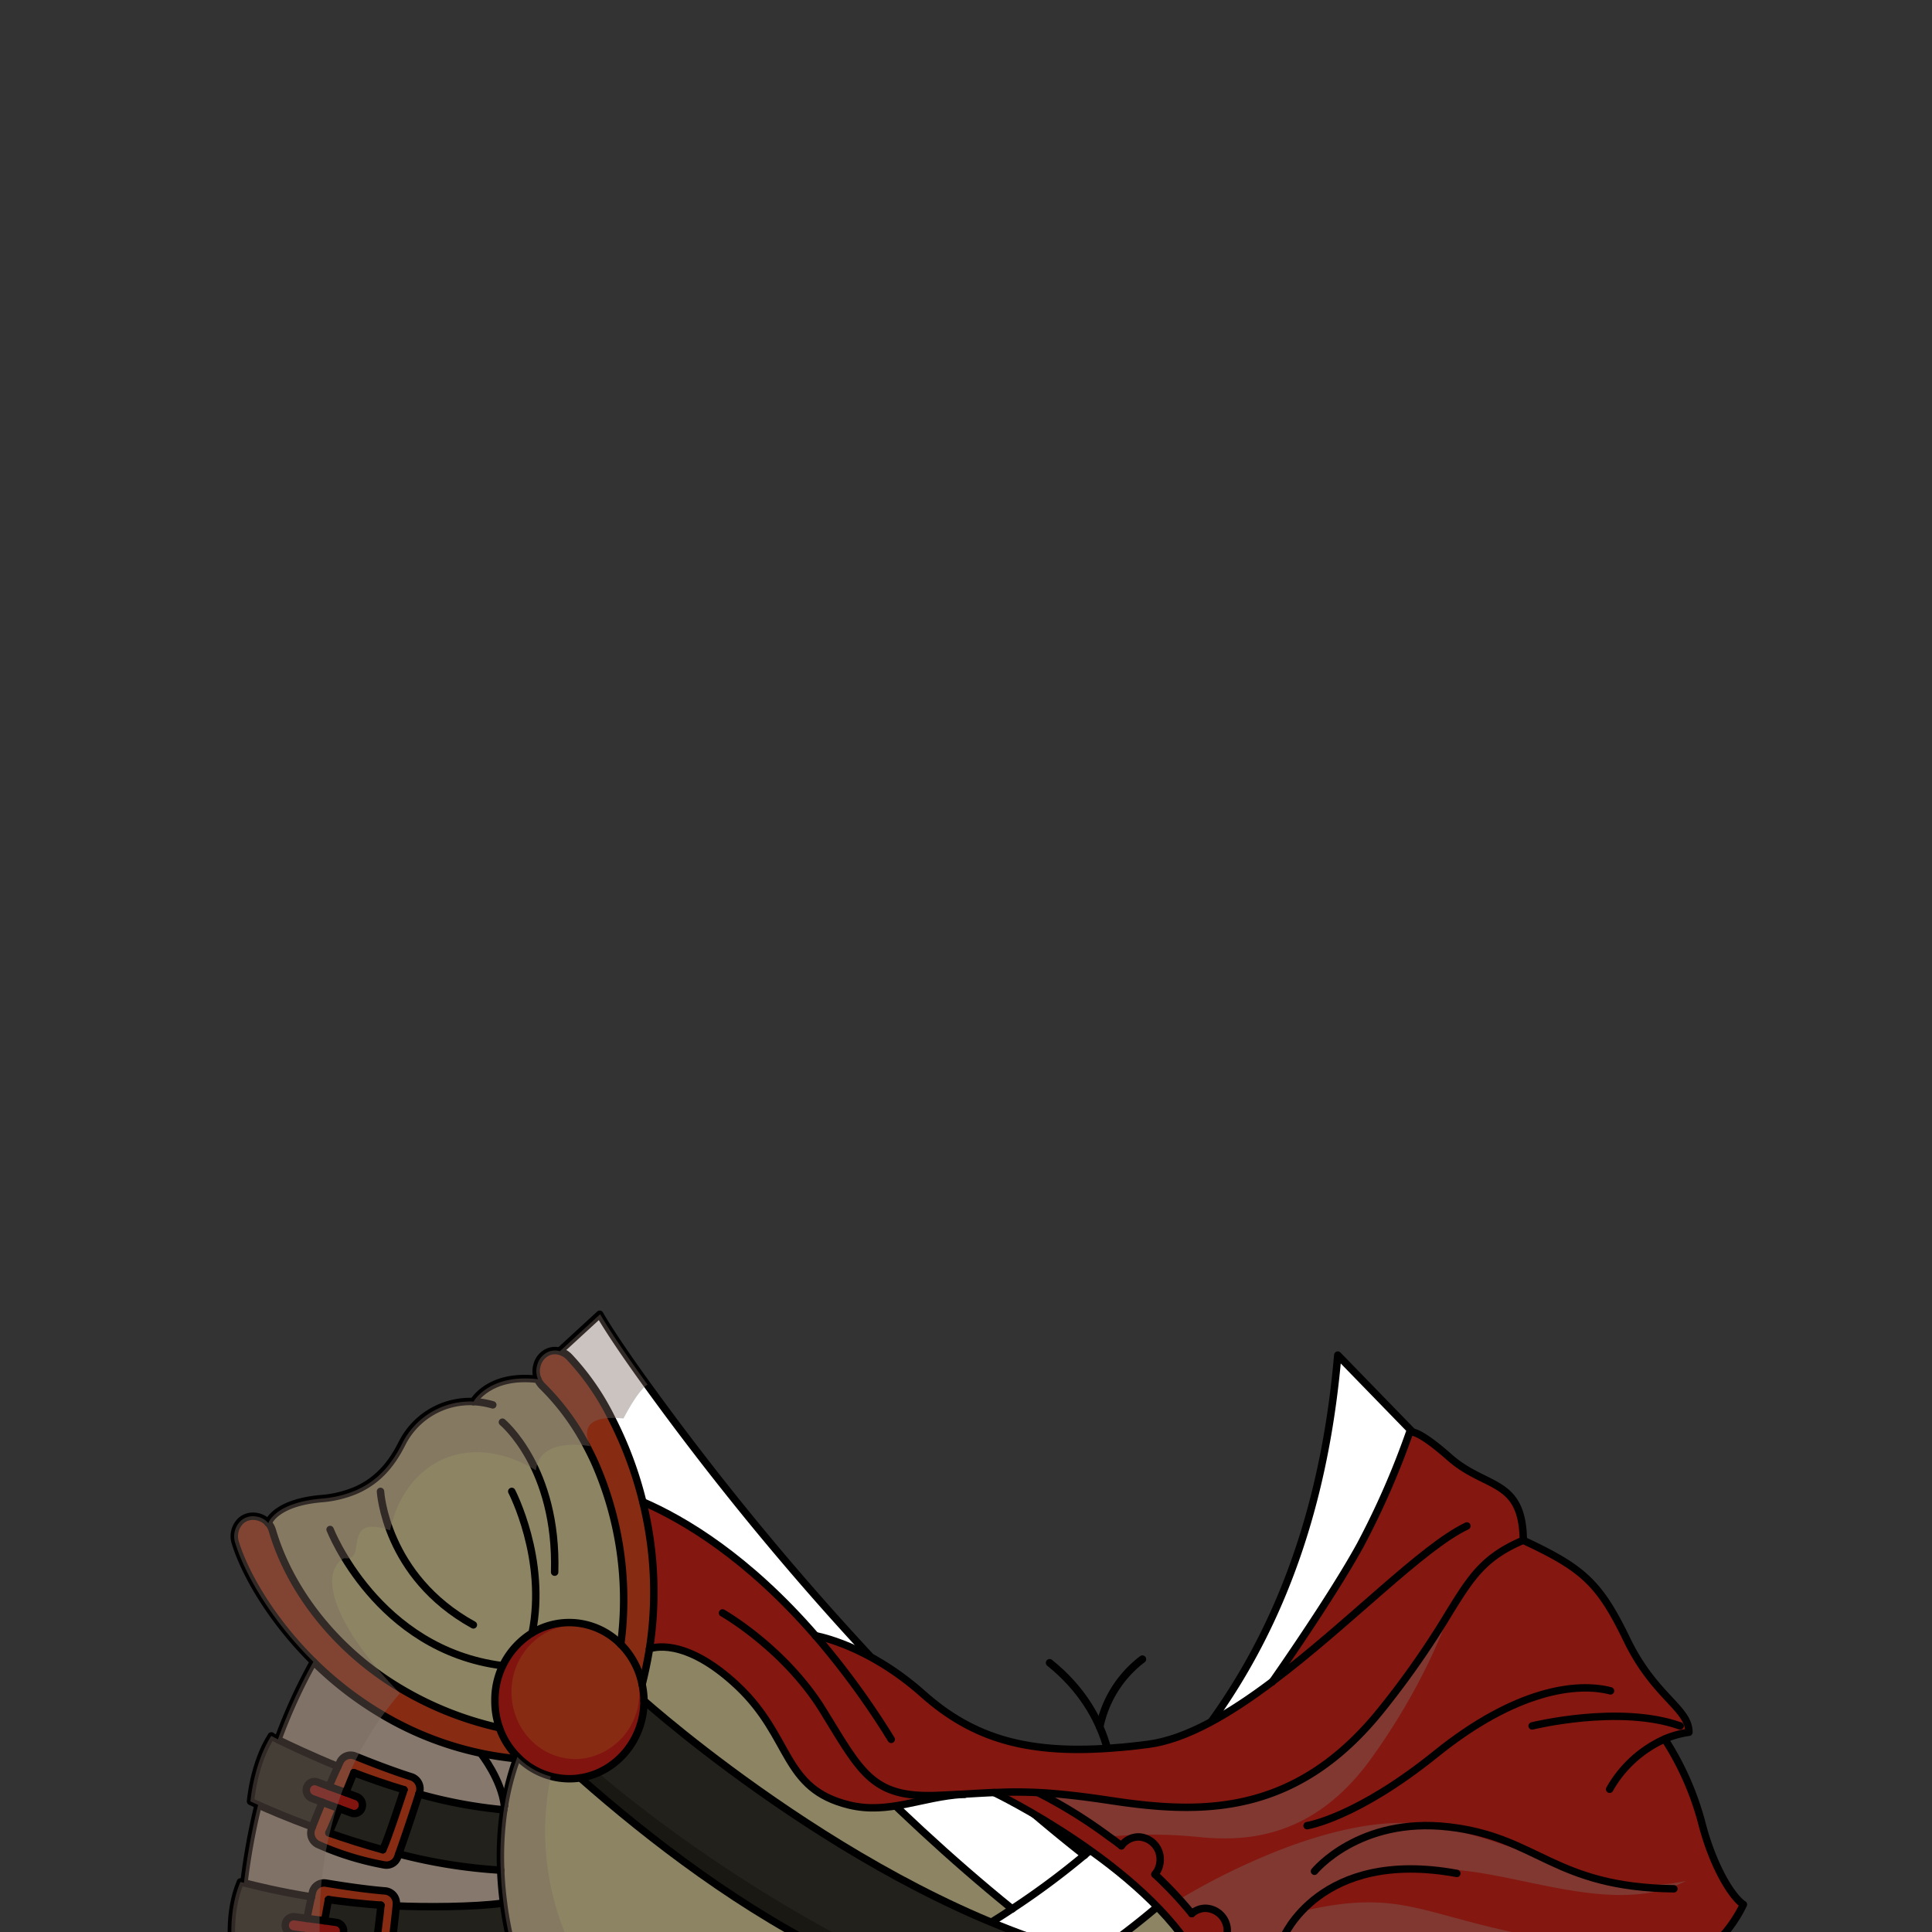 <svg xmlns="http://www.w3.org/2000/svg" viewBox="0 0 432 432">
  <rect x="0" y="0" width="432" height="432" fill="#333333" stroke="none"/>
  <defs>
    <style>.GUNDAN_OTTER_OUTFIT_GUNDAN_OTTER_OUTFIT_38_cls-1{isolation:isolate;}.GUNDAN_OTTER_OUTFIT_GUNDAN_OTTER_OUTFIT_38_cls-2,.GUNDAN_OTTER_OUTFIT_GUNDAN_OTTER_OUTFIT_38_cls-5{fill:none;stroke:#000;stroke-linecap:round;stroke-linejoin:round;}.GUNDAN_OTTER_OUTFIT_GUNDAN_OTTER_OUTFIT_38_cls-2{stroke-width:1.7px;}.GUNDAN_OTTER_OUTFIT_GUNDAN_OTTER_OUTFIT_38_cls-3{fill:#8c8463;}.GUNDAN_OTTER_OUTFIT_GUNDAN_OTTER_OUTFIT_38_cls-4{fill:#fff;}.GUNDAN_OTTER_OUTFIT_GUNDAN_OTTER_OUTFIT_38_cls-5{stroke-width:1.66px;}.GUNDAN_OTTER_OUTFIT_GUNDAN_OTTER_OUTFIT_38_cls-6{fill:#841710;}.GUNDAN_OTTER_OUTFIT_GUNDAN_OTTER_OUTFIT_38_cls-7{fill:#191813;}.GUNDAN_OTTER_OUTFIT_GUNDAN_OTTER_OUTFIT_38_cls-8{fill:#22211b;}.GUNDAN_OTTER_OUTFIT_GUNDAN_OTTER_OUTFIT_38_cls-9{fill:#7b6b62;opacity:0.4;mix-blend-mode:multiply;}.GUNDAN_OTTER_OUTFIT_GUNDAN_OTTER_OUTFIT_38_cls-10{fill:#872b13;}.GUNDAN_OTTER_OUTFIT_GUNDAN_OTTER_OUTFIT_38_cls-11{fill:#821410;}.GUNDAN_OTTER_OUTFIT_GUNDAN_OTTER_OUTFIT_38_cls-12{fill:#86786c;}</style>
  </defs>
  <g class="GUNDAN_OTTER_OUTFIT_GUNDAN_OTTER_OUTFIT_38_cls-1">
    <g id="outfit">
      <path class="GUNDAN_OTTER_OUTFIT_GUNDAN_OTTER_OUTFIT_38_cls-2" d="M234.7,371.81c14.73,11.79,14,26.86,14,26.86" />
      <path class="GUNDAN_OTTER_OUTFIT_GUNDAN_OTTER_OUTFIT_38_cls-2" d="M245.9,386.14A25.42,25.42,0,0,1,255.44,371" />
      <path class="GUNDAN_OTTER_OUTFIT_GUNDAN_OTTER_OUTFIT_38_cls-3" d="M267.83,438.18H247.67C196.14,427.06,144,380.27,144,380.27a18.12,18.12,0,0,0-.37-3.64q1-4,1.65-7.95c.33-.13,7.67-3,19.7,8.29,12.3,11.6,9.93,23,25,26.64,8.75,2.12,16.23-1.85,25.28-2.4,2.57-.15,4.85-.29,7.09-.38C222.32,400.83,256,417,267.83,438.18Z" />
      <path class="GUNDAN_OTTER_OUTFIT_GUNDAN_OTTER_OUTFIT_38_cls-4" d="M242.5,414.85a174.55,174.55,0,0,1-16.16,12c-9-7.31-17.78-15.09-26.08-23.05a610.06,610.06,0,0,1-55.1-60.92c-4.61-5.81-8.68-11.14-12.13-15.77-1-1.4-2-2.72-2.93-4-4.77-6.51-8-11.24-9.5-13.48l.18-.3,4.38-7.2,9-8.27s2.36,4.38,10.59,15.75v0a638.7,638.7,0,0,0,50,60.86c9.56,10.21,19.94,20.5,30.91,30.23q2.84,2.5,5.72,5Q236.83,410.41,242.5,414.85Z" />
      <path class="GUNDAN_OTTER_OUTFIT_GUNDAN_OTTER_OUTFIT_38_cls-4" d="M299.13,303l18.74,19.28c-7.95,50.7-36,84.38-59.11,104.05a175.17,175.17,0,0,1-14.41,11c-.38.27-.75.52-1.13.77h-37.5a130.94,130.94,0,0,0,20.62-11.33,174.55,174.55,0,0,0,16.16-12C267.88,393.68,294,362.43,299.13,303Z" />
      <path class="GUNDAN_OTTER_OUTFIT_GUNDAN_OTTER_OUTFIT_38_cls-5" d="M242.5,414.85q-5.67-4.46-11.18-9.14-2.88-2.46-5.72-5c-11-9.73-21.35-20-30.91-30.23a638.7,638.7,0,0,1-50-60.86v0c-8.23-11.37-10.59-15.75-10.59-15.75l-9,8.27-4.38,7.2-.18.3" />
      <path class="GUNDAN_OTTER_OUTFIT_GUNDAN_OTTER_OUTFIT_38_cls-5" d="M120.6,309.65c6.73,10.18,50.31,72.34,105.74,117.2" />
      <path class="GUNDAN_OTTER_OUTFIT_GUNDAN_OTTER_OUTFIT_38_cls-5" d="M317.87,322.32c-7.95,50.7-36,84.38-59.11,104.05a175.17,175.17,0,0,1-14.41,11c-.38.27-.75.52-1.13.77h-37.5a130.94,130.94,0,0,0,20.62-11.33,174.55,174.55,0,0,0,16.16-12C267.88,393.68,294,362.43,299.13,303l18.74,19.28" />
      <path class="GUNDAN_OTTER_OUTFIT_GUNDAN_OTTER_OUTFIT_38_cls-6" d="M222.32,400.83c3.17-.14,6.25-.18,9.91,0h0a113.31,113.31,0,0,1,18.51,11.86,4.77,4.77,0,0,1,3.83-2,5,5,0,0,1,4.85,5.07,5.2,5.2,0,0,1-1.17,3.3,89.63,89.63,0,0,1,8.23,8.76,4.62,4.62,0,0,1,3.1-1.19,5,5,0,0,1,4.84,5.07,5.12,5.12,0,0,1-2.17,4.23c.44.72.87,1.45,1.28,2.2h-5.7C256,417,222.32,400.83,222.32,400.83Z" />
      <path class="GUNDAN_OTTER_OUTFIT_GUNDAN_OTTER_OUTFIT_38_cls-7" d="M247.67,438.18H189c-22.63-10.59-44-27.12-59.28-40.64a15.28,15.28,0,0,0,4-1.17A17.45,17.45,0,0,0,144,380.27S196.14,427.06,247.67,438.18Z" />
      <path class="GUNDAN_OTTER_OUTFIT_GUNDAN_OTTER_OUTFIT_38_cls-8" d="M247.67,438.18H198.23c-23.75-11.21-48.14-27.87-64.52-41.81A17.45,17.45,0,0,0,144,380.27S196.14,427.06,247.67,438.18Z" />
      <path class="GUNDAN_OTTER_OUTFIT_GUNDAN_OTTER_OUTFIT_38_cls-6" d="M389.83,425.85a30.08,30.08,0,0,1-10.9,12.33H273.53c-.41-.75-.84-1.48-1.28-2.2a5.12,5.12,0,0,0,2.17-4.23,5,5,0,0,0-4.84-5.07,4.62,4.62,0,0,0-3.1,1.19c-.89-1.09-1.8-2.15-2.74-3.17h0c-1.78-2-3.62-3.84-5.49-5.58a5.2,5.2,0,0,0,1.17-3.3,5,5,0,0,0-4.85-5.07,4.77,4.77,0,0,0-3.83,2,113.31,113.31,0,0,0-18.51-11.86h0c-3.66-.19-6.74-.15-9.91,0-2.24.09-4.52.23-7.09.38-9,.55-16.53,4.52-25.28,2.4-15.09-3.66-12.72-15-25-26.64-12-11.33-19.37-8.42-19.7-8.29a83.53,83.53,0,0,0-1.5-32.87c9.21,4,23.41,12.4,38.63,29.95h0c.43.08,11.7,2.06,24,13,11.33,10.1,23.73,13.71,43.6,12l1.15-.09c1.79-.17,3.66-.38,5.58-.63,8.62-1.12,18.26-6.83,27.79-14v0c.5-.71,13.28-18.93,19.66-30.57a181,181,0,0,0,11-25.13s.9-1.61,9,5.54,16.3,4.61,16.46,18.55c13.33,6.23,17,9.45,23.18,22.24s13.87,15.28,13.87,20.69a21.24,21.24,0,0,0-5.42,1.51,65.3,65.3,0,0,1,8.17,18.31C382.9,417.1,387.19,424.12,389.83,425.85Z" />
      <path class="GUNDAN_OTTER_OUTFIT_GUNDAN_OTTER_OUTFIT_38_cls-9" d="M324.11,360.51s-4.66,14.84-17.46,32.64-27.84,18.75-38.82,17.59a104.64,104.64,0,0,0-19.8-.08,110.7,110.7,0,0,0-15.8-9.81h0c4.23.23,9.24.75,16.1,1.79,19.83,3,41.08,3.8,60.35-20.06a193.72,193.72,0,0,0,15.42-22.06Z" />
      <path class="GUNDAN_OTTER_OUTFIT_GUNDAN_OTTER_OUTFIT_38_cls-9" d="M380.2,434.79l-5,3.39H273.53c-.41-.75-.84-1.48-1.28-2.2a5.12,5.12,0,0,0,2.17-4.23,5,5,0,0,0-4.84-5.07,4.62,4.62,0,0,0-3.1,1.19c-.89-1.09-1.8-2.15-2.74-3.17h0s33.7-21.12,57.13-16.43,38,16.44,56.18,12.29c-17.17,8.81-40.63-3.67-57.41-2.53s-21.59.6-28.61,9.34c22.72-5.25,26.28.92,53.82,6C370.33,438.14,379.3,435.24,380.2,434.79Z" />
      <path class="GUNDAN_OTTER_OUTFIT_GUNDAN_OTTER_OUTFIT_38_cls-10" d="M145.23,368.68q-.61,3.93-1.65,7.95a17.48,17.48,0,0,0-4.78-9A76,76,0,0,0,133,327.11c-.6-1.33-1.24-2.62-1.91-3.87a53.93,53.93,0,0,0-9.88-13.34,3.44,3.44,0,0,1-.46-.55,3.87,3.87,0,0,1-.53-.93,4.74,4.74,0,0,1-.19-3.09,4.46,4.46,0,0,1,2.17-2.87,3.85,3.85,0,0,1,2.93-.31,4.68,4.68,0,0,1,2.11,1.25,56.33,56.33,0,0,1,9.46,13.66,85,85,0,0,1,7,18.75q.84,3.42,1.43,7.07A83.1,83.1,0,0,1,145.23,368.68Z" />
      <path class="GUNDAN_OTTER_OUTFIT_GUNDAN_OTTER_OUTFIT_38_cls-11" d="M144,380.27c0,8.76-6.17,16-14.21,17.27a15.53,15.53,0,0,1-2.47.19,16.21,16.21,0,0,1-11.58-4.9,17.41,17.41,0,0,1-4.07-6.49,18.08,18.08,0,0,1-1-6.07A17.57,17.57,0,0,1,119,365.12a16,16,0,0,1,8.28-2.31,16.19,16.19,0,0,1,11.53,4.86,17.48,17.48,0,0,1,4.78,9A18.12,18.12,0,0,1,144,380.27Z" />
      <path class="GUNDAN_OTTER_OUTFIT_GUNDAN_OTTER_OUTFIT_38_cls-10" d="M142.94,378.38a14.75,14.75,0,0,1-12.17,14.78,13.35,13.35,0,0,1-2.11.16,13.86,13.86,0,0,1-9.91-4.19,14.82,14.82,0,0,1-3.48-5.56,15.29,15.29,0,0,1-.89-5.19,15,15,0,0,1,7.19-13,13.68,13.68,0,0,1,7.09-2,13.88,13.88,0,0,1,9.87,4.16,14.87,14.87,0,0,1,4.09,7.67A15.14,15.14,0,0,1,142.94,378.38Z" />
      <path class="GUNDAN_OTTER_OUTFIT_GUNDAN_OTTER_OUTFIT_38_cls-10" d="M115.69,392.83c0,.15-.11.28-.15.43a72.69,72.69,0,0,1-30-9.8,78.91,78.91,0,0,1-15.43-11.88c-9.49-9.37-15.32-19.67-17.45-26.49A4.79,4.79,0,0,1,54,339.92a4.12,4.12,0,0,1,3.41-.8A4.35,4.35,0,0,1,60,340.57a4.45,4.45,0,0,1,.9,1.64c3.34,11.4,11.85,24.27,25.79,33.54a74.87,74.87,0,0,0,25,10.59h0A17.41,17.41,0,0,0,115.69,392.83Z" />
      <path class="GUNDAN_OTTER_OUTFIT_GUNDAN_OTTER_OUTFIT_38_cls-8" d="M93.65,401.13a105.59,105.59,0,0,0,19,3.55,71.55,71.55,0,0,0-.69,13.5,117.49,117.49,0,0,1-22.82-3.64C90.15,411.69,91.81,406.88,93.65,401.13Z" />
      <path class="GUNDAN_OTTER_OUTFIT_GUNDAN_OTTER_OUTFIT_38_cls-3" d="M189,438.18H115.23A82.18,82.18,0,0,1,112.94,428v0c-.13-.79-.25-1.62-.35-2.47-.3-2.27-.53-4.73-.63-7.35a71.55,71.55,0,0,1,.69-13.5c0-.28.09-.56.14-.85v0a59.44,59.44,0,0,1,1.94-8.21q.36-1.17.81-2.34a1.29,1.29,0,0,1,.07-.21c0-.07,0-.14.08-.22a16.1,16.1,0,0,0,11.58,4.9,15.53,15.53,0,0,0,2.47-.19C145.06,411.06,166.39,427.59,189,438.18Z" />
      <path class="GUNDAN_OTTER_OUTFIT_GUNDAN_OTTER_OUTFIT_38_cls-10" d="M93.65,401.13c-1.84,5.75-3.5,10.56-4.51,13.41q-.12.38-.24.69a2.65,2.65,0,0,1-3,1.77,64.69,64.69,0,0,1-14.89-4.6,2.84,2.84,0,0,1-1.33-3.59l.12-.31q1.18-3,2.24-5.52l3.79,1.41c-1,2.37-1.9,4.57-2.33,5.44,3.67,1.29,7.74,2.6,12.06,3.78,1.11-2.27,4.74-13.42,4.74-13.42-4-1.19-7.76-2.51-11.22-3.83l-1.8,4.46-3.74-1.39c.77-1.78,1.43-3.28,2-4.47.15-.34.29-.64.42-.92a2.62,2.62,0,0,1,3.35-1.4c3,1.23,8.47,3.36,12.67,4.67a2.82,2.82,0,0,1,1.75,3.55Z" />
      <path class="GUNDAN_OTTER_OUTFIT_GUNDAN_OTTER_OUTFIT_38_cls-12" d="M107.72,392.07a73.45,73.45,0,0,0,7.82,1.19q-.45,1.17-.81,2.34a59.44,59.44,0,0,0-1.94,8.21c-.65-5.83-5.11-11.51-5.11-11.51Z" />
      <path class="GUNDAN_OTTER_OUTFIT_GUNDAN_OTTER_OUTFIT_38_cls-8" d="M115.23,438.18h-28c.39-3,.9-7.21,1.41-12,6.32.29,17.37.27,23.73-.61l.25,0c.1.85.22,1.68.35,2.47v0A82.18,82.18,0,0,0,115.23,438.18Z" />
      <path class="GUNDAN_OTTER_OUTFIT_GUNDAN_OTTER_OUTFIT_38_cls-3" d="M138.8,367.67a16.19,16.19,0,0,0-11.53-4.86,16,16,0,0,0-8.28,2.31,17.25,17.25,0,0,0-6.65,7.34,18.22,18.22,0,0,0-.72,13.88h0a74.87,74.87,0,0,1-25-10.59c-13.94-9.27-22.45-22.14-25.79-33.54a4.45,4.45,0,0,0-.9-1.64c.14-.39,1.83-4.59,11.86-5.47a24.77,24.77,0,0,0,7.57-1.79c5.42-2.3,8.41-6.38,10.55-10.65a17,17,0,0,1,15.91-9.26h0s3.47-6.29,14.4-5a3.87,3.87,0,0,0,.53.93,3.44,3.44,0,0,0,.46.55,53.93,53.93,0,0,1,9.88,13.34c.67,1.25,1.31,2.54,1.91,3.87A76,76,0,0,1,138.8,367.67Z" />
      <path class="GUNDAN_OTTER_OUTFIT_GUNDAN_OTTER_OUTFIT_38_cls-12" d="M112.79,403.81v0c-.05.29-.1.57-.14.85a105.59,105.59,0,0,1-19-3.55l.09-.27A2.82,2.82,0,0,0,92,397.31c-4-1.24-9.09-3.22-12.18-4.47l-.49-.2A2.62,2.62,0,0,0,76,394c-.13.28-.27.58-.42.92-6-2.45-10.79-4.73-13.39-6a121.5,121.5,0,0,1,7.93-17.34,78.91,78.91,0,0,0,15.43,11.88,72.73,72.73,0,0,0,22.2,8.61l0,.23S112.14,398,112.79,403.81Z" />
      <path class="GUNDAN_OTTER_OUTFIT_GUNDAN_OTTER_OUTFIT_38_cls-10" d="M88.61,426.17c-.51,4.8-1,9-1.41,12H83.63c.64-4.06,1.51-11.82,1.55-12.19-4.13-.29-8.09-.74-11.74-1.25,0,0-.38,2.11-.86,4.75L68.64,429c.38-1.91.73-3.53,1-4.81h0c.08-.35.15-.69.22-1a2.67,2.67,0,0,1,3-2.11c3.2.54,9,1.42,13.33,1.76a2.76,2.76,0,0,1,2.43,3.08Z" />
      <path class="GUNDAN_OTTER_OUTFIT_GUNDAN_OTTER_OUTFIT_38_cls-11" d="M79.83,401.76a2,2,0,0,1,1.11,2.47,1.85,1.85,0,0,1-1.74,1.29,1.67,1.67,0,0,1-.62-.12l-2.71-1L72.08,403l-2.38-.89a2,2,0,0,1-1.11-2.49,1.85,1.85,0,0,1,1.74-1.27,1.88,1.88,0,0,1,.62.11l2.63,1,3.74,1.39Z" />
      <path class="GUNDAN_OTTER_OUTFIT_GUNDAN_OTTER_OUTFIT_38_cls-8" d="M78.58,405.4a1.67,1.67,0,0,0,.62.12,1.85,1.85,0,0,0,1.74-1.29,2,2,0,0,0-1.11-2.47l-2.51-.94,1.8-4.46c3.46,1.32,7.24,2.64,11.22,3.83,0,0-3.63,11.15-4.74,13.42-4.32-1.18-8.39-2.49-12.06-3.78.43-.87,1.35-3.07,2.33-5.44Z" />
      <path class="GUNDAN_OTTER_OUTFIT_GUNDAN_OTTER_OUTFIT_38_cls-12" d="M112.59,425.53l-.25,0c-6.36.88-17.41.9-23.73.61l0-.28a2.76,2.76,0,0,0-2.43-3.08c-4.37-.34-10.13-1.22-13.33-1.76a2.48,2.48,0,0,0-1.09.08,2.67,2.67,0,0,0-1.91,2c-.07.3-.14.64-.22,1h0C62.58,423,57.1,421.66,54.55,421a147.79,147.79,0,0,1,3.16-17.43c2.22,1,6.53,2.86,12.13,4.92l-.12.31a2.84,2.84,0,0,0,1.33,3.59c.61.29,1.24.56,1.88.82a66,66,0,0,0,13,3.78,2.65,2.65,0,0,0,3-1.77q.12-.32.24-.69A117.49,117.49,0,0,0,112,418.18C112.06,420.8,112.29,423.26,112.59,425.53Z" />
      <path class="GUNDAN_OTTER_OUTFIT_GUNDAN_OTTER_OUTFIT_38_cls-8" d="M85.18,426c0,.37-.91,8.13-1.55,12.19H70.92c.18-.81.39-1.91.63-3.13.11-.57.22-1.15.33-1.75l2.86.39.24,0A1.88,1.88,0,0,0,76.81,432a1.91,1.91,0,0,0-1.59-2.16l-2.65-.37c.49-2.64.87-4.75.87-4.75C77.09,425.25,81.05,425.7,85.18,426Z" />
      <path class="GUNDAN_OTTER_OUTFIT_GUNDAN_OTTER_OUTFIT_38_cls-11" d="M72.58,429.49l2.64.37A1.91,1.91,0,0,1,76.81,432,1.88,1.88,0,0,1,75,433.71l-.24,0-2.86-.39-4-.54-2.5-.35a1.93,1.93,0,0,1-1.6-2.17,1.89,1.89,0,0,1,1.82-1.68l.25,0,2.77.38Z" />
      <path class="GUNDAN_OTTER_OUTFIT_GUNDAN_OTTER_OUTFIT_38_cls-8" d="M63.8,430.24a1.93,1.93,0,0,0,1.6,2.17l2.5.35q-.5,2.49-1,5.42H63.37c-4.55-.68-8-1.36-9.8-1.74L52,436.05s-1.27-8.14,1.76-15.25l.79.21c2.55.65,8,2,15.1,3.14-.28,1.28-.63,2.9-1,4.81l-2.77-.38-.25,0A1.89,1.89,0,0,0,63.8,430.24Z" />
      <path class="GUNDAN_OTTER_OUTFIT_GUNDAN_OTTER_OUTFIT_38_cls-8" d="M68.59,399.6a2,2,0,0,0,1.11,2.49l2.38.89q-1,2.52-2.24,5.52c-5.6-2.06-9.91-3.92-12.13-4.92L56,402.8s.71-8.47,4.66-14.65l1.48.77c2.6,1.31,7.34,3.59,13.39,6-.54,1.19-1.2,2.69-2,4.47l-2.63-1a1.88,1.88,0,0,0-.62-.11A1.85,1.85,0,0,0,68.59,399.6Z" />
      <path class="GUNDAN_OTTER_OUTFIT_GUNDAN_OTTER_OUTFIT_38_cls-5" d="M182.37,365.76a181.48,181.48,0,0,1,16.91,23.16" />
      <path class="GUNDAN_OTTER_OUTFIT_GUNDAN_OTTER_OUTFIT_38_cls-5" d="M143.73,335.81c9.21,4,23.41,12.4,38.63,29.95" />
      <path class="GUNDAN_OTTER_OUTFIT_GUNDAN_OTTER_OUTFIT_38_cls-5" d="M284.51,376C301.44,363.31,318,345.93,328,341.21" />
      <path class="GUNDAN_OTTER_OUTFIT_GUNDAN_OTTER_OUTFIT_38_cls-5" d="M182.36,365.76h0c.43.08,11.7,2.06,24,13,11.33,10.1,23.73,13.71,43.6,12l1.15-.09c1.79-.17,3.66-.38,5.58-.63,8.62-1.12,18.26-6.83,27.79-14" />
      <path class="GUNDAN_OTTER_OUTFIT_GUNDAN_OTTER_OUTFIT_38_cls-5" d="M284.5,376.06v0c.5-.71,13.28-18.93,19.66-30.57a181,181,0,0,0,11-25.13s.9-1.61,9,5.54,16.3,4.61,16.46,18.55" />
      <path class="GUNDAN_OTTER_OUTFIT_GUNDAN_OTTER_OUTFIT_38_cls-5" d="M161.56,360.66s13.88,7.86,22.47,21.8,11,19.59,25.55,19l5.65-.27c2.57-.15,4.85-.29,7.09-.38,1,0,2-.07,3.07-.09,2.15-.05,4.36,0,6.84.1,4.23.23,9.24.75,16.1,1.79,19.83,3,41.08,3.8,60.35-20.06a193.72,193.72,0,0,0,15.42-22.06h0c4.95-8,7.76-12.36,16.5-16.08,13.33,6.23,17,9.45,23.18,22.24s13.87,15.28,13.87,20.69a21.24,21.24,0,0,0-5.42,1.51,26.63,26.63,0,0,0-12.31,11.23" />
      <path class="GUNDAN_OTTER_OUTFIT_GUNDAN_OTTER_OUTFIT_38_cls-5" d="M70.09,371.58a121.5,121.5,0,0,0-7.93,17.34" />
      <path class="GUNDAN_OTTER_OUTFIT_GUNDAN_OTTER_OUTFIT_38_cls-5" d="M53.57,436.44c0,1.13,0,1.74,0,1.74H378.93a30.08,30.08,0,0,0,10.9-12.33c-2.64-1.73-6.93-8.75-9.42-18.67a65.3,65.3,0,0,0-8.17-18.31" />
      <path class="GUNDAN_OTTER_OUTFIT_GUNDAN_OTTER_OUTFIT_38_cls-5" d="M57.71,403.58A147.79,147.79,0,0,0,54.55,421" />
      <path class="GUNDAN_OTTER_OUTFIT_GUNDAN_OTTER_OUTFIT_38_cls-5" d="M293.92,418.42s9.92-12.22,30-9.92,23.39,13.49,50.37,13.84" />
      <path class="GUNDAN_OTTER_OUTFIT_GUNDAN_OTTER_OUTFIT_38_cls-5" d="M286.88,433.39s8.14-20.13,38.87-14.49" />
      <path class="GUNDAN_OTTER_OUTFIT_GUNDAN_OTTER_OUTFIT_38_cls-5" d="M292.27,408.22s11-1.68,28.85-16.08,31.55-16,39-14.06" />
      <path class="GUNDAN_OTTER_OUTFIT_GUNDAN_OTTER_OUTFIT_38_cls-5" d="M342.59,385.92s19.47-4.84,33.09,0" />
      <path class="GUNDAN_OTTER_OUTFIT_GUNDAN_OTTER_OUTFIT_38_cls-5" d="M222.32,400.83S256,417,267.83,438.18" />
      <path class="GUNDAN_OTTER_OUTFIT_GUNDAN_OTTER_OUTFIT_38_cls-5" d="M266.48,427.87a89.63,89.63,0,0,0-8.23-8.76" />
      <path class="GUNDAN_OTTER_OUTFIT_GUNDAN_OTTER_OUTFIT_38_cls-5" d="M250.74,412.71c-.92-.71-1.82-1.4-2.71-2a110.7,110.7,0,0,0-15.8-9.81" />
      <path class="GUNDAN_OTTER_OUTFIT_GUNDAN_OTTER_OUTFIT_38_cls-5" d="M258.25,419.11a5.2,5.2,0,0,0,1.17-3.3,5,5,0,0,0-4.85-5.07,4.77,4.77,0,0,0-3.83,2" />
      <path class="GUNDAN_OTTER_OUTFIT_GUNDAN_OTTER_OUTFIT_38_cls-5" d="M272.25,436a5.12,5.12,0,0,0,2.17-4.23,5,5,0,0,0-4.84-5.07,4.62,4.62,0,0,0-3.1,1.19" />
      <path class="GUNDAN_OTTER_OUTFIT_GUNDAN_OTTER_OUTFIT_38_cls-5" d="M144,380.27c0,8.76-6.17,16-14.21,17.27a15.53,15.53,0,0,1-2.47.19,16.21,16.21,0,0,1-11.58-4.9,17.41,17.41,0,0,1-4.07-6.49,18.08,18.08,0,0,1-1-6.07A17.57,17.57,0,0,1,119,365.12a16,16,0,0,1,8.28-2.31,16.19,16.19,0,0,1,11.53,4.86,17.48,17.48,0,0,1,4.78,9A18.12,18.12,0,0,1,144,380.27Z" />
      <path class="GUNDAN_OTTER_OUTFIT_GUNDAN_OTTER_OUTFIT_38_cls-5" d="M116.18,393.32l-.64-.06a72.69,72.69,0,0,1-30-9.8,78.91,78.91,0,0,1-15.43-11.88c-9.49-9.37-15.32-19.67-17.45-26.49A4.79,4.79,0,0,1,54,339.92a4.12,4.12,0,0,1,3.41-.8A4.35,4.35,0,0,1,60,340.57a4.45,4.45,0,0,1,.9,1.64c3.34,11.4,11.86,24.27,25.79,33.54a74.87,74.87,0,0,0,25,10.59" />
      <path class="GUNDAN_OTTER_OUTFIT_GUNDAN_OTTER_OUTFIT_38_cls-5" d="M143.58,376.63q1-4,1.65-7.95a83.1,83.1,0,0,0-.07-25.8q-.58-3.64-1.43-7.07a85,85,0,0,0-7-18.75,56.33,56.33,0,0,0-9.46-13.66,4.68,4.68,0,0,0-2.11-1.25,3.85,3.85,0,0,0-2.93.31,4.46,4.46,0,0,0-2.17,2.87,4.74,4.74,0,0,0,.19,3.09,3.87,3.87,0,0,0,.53.93,3.44,3.44,0,0,0,.46.55,53.93,53.93,0,0,1,9.88,13.34c.67,1.25,1.31,2.54,1.91,3.87a76,76,0,0,1,5.77,40.56" />
      <path class="GUNDAN_OTTER_OUTFIT_GUNDAN_OTTER_OUTFIT_38_cls-5" d="M110.19,314.13a19.22,19.22,0,0,0-4.34-.73,17,17,0,0,0-15.91,9.26c-2.14,4.27-5.13,8.35-10.55,10.65a24.77,24.77,0,0,1-7.57,1.79c-10,.88-11.72,5.08-11.86,5.47a.08.08,0,0,0,0,0" />
      <path class="GUNDAN_OTTER_OUTFIT_GUNDAN_OTTER_OUTFIT_38_cls-5" d="M120.25,308.42c-10.93-1.32-14.4,5-14.4,5" />
      <path class="GUNDAN_OTTER_OUTFIT_GUNDAN_OTTER_OUTFIT_38_cls-5" d="M112.34,318s12.34,10.15,11.68,33.54" />
      <path class="GUNDAN_OTTER_OUTFIT_GUNDAN_OTTER_OUTFIT_38_cls-5" d="M114.43,333.48s7.89,15.11,4.56,31.64" />
      <path class="GUNDAN_OTTER_OUTFIT_GUNDAN_OTTER_OUTFIT_38_cls-5" d="M73.81,342s10.46,26.89,38.53,30.45" />
      <path class="GUNDAN_OTTER_OUTFIT_GUNDAN_OTTER_OUTFIT_38_cls-5" d="M85.08,333.48s1.07,19,20.77,29.85" />
      <path class="GUNDAN_OTTER_OUTFIT_GUNDAN_OTTER_OUTFIT_38_cls-5" d="M145.22,368.69h0c.33-.13,7.67-3,19.7,8.29,12.3,11.6,9.93,23,25,26.64,8.75,2.12,16.23-1.85,25.28-2.4l.48,0" />
      <path class="GUNDAN_OTTER_OUTFIT_GUNDAN_OTTER_OUTFIT_38_cls-5" d="M144,380.27s52.19,46.79,103.72,57.91" />
      <path class="GUNDAN_OTTER_OUTFIT_GUNDAN_OTTER_OUTFIT_38_cls-5" d="M129.74,397.54c15.32,13.52,36.65,30.06,59.28,40.64" />
      <path class="GUNDAN_OTTER_OUTFIT_GUNDAN_OTTER_OUTFIT_38_cls-5" d="M112.79,403.81a59.44,59.44,0,0,1,1.94-8.21q.36-1.17.81-2.34c0-.14.1-.28.15-.43" />
      <path class="GUNDAN_OTTER_OUTFIT_GUNDAN_OTTER_OUTFIT_38_cls-5" d="M115.23,438.18A82.18,82.18,0,0,1,112.94,428v0c-.13-.79-.25-1.62-.35-2.47-.3-2.27-.53-4.73-.63-7.35a71.55,71.55,0,0,1,.69-13.5c0-.28.09-.56.14-.85" />
      <path class="GUNDAN_OTTER_OUTFIT_GUNDAN_OTTER_OUTFIT_38_cls-5" d="M107.68,392.3s4.46,5.68,5.11,11.51v0" />
      <path class="GUNDAN_OTTER_OUTFIT_GUNDAN_OTTER_OUTFIT_38_cls-5" d="M112.65,404.68a105.59,105.59,0,0,1-19-3.55" />
      <path class="GUNDAN_OTTER_OUTFIT_GUNDAN_OTTER_OUTFIT_38_cls-5" d="M75.55,395c-6-2.45-10.79-4.73-13.39-6l-1.48-.77" />
      <path class="GUNDAN_OTTER_OUTFIT_GUNDAN_OTTER_OUTFIT_38_cls-5" d="M90.34,400.19c-4-1.19-7.76-2.51-11.22-3.83" />
      <path class="GUNDAN_OTTER_OUTFIT_GUNDAN_OTTER_OUTFIT_38_cls-5" d="M112,418.18a117.49,117.49,0,0,1-22.82-3.64" />
      <path class="GUNDAN_OTTER_OUTFIT_GUNDAN_OTTER_OUTFIT_38_cls-5" d="M60.68,388.15c-4,6.18-4.66,14.65-4.66,14.65l1.69.78c2.22,1,6.53,2.86,12.13,4.92" />
      <path class="GUNDAN_OTTER_OUTFIT_GUNDAN_OTTER_OUTFIT_38_cls-5" d="M85.6,413.61c-4.32-1.18-8.39-2.49-12.06-3.78" />
      <path class="GUNDAN_OTTER_OUTFIT_GUNDAN_OTTER_OUTFIT_38_cls-5" d="M73.58,399.43c.77-1.78,1.43-3.28,2-4.47.15-.34.29-.64.42-.92a2.62,2.62,0,0,1,3.35-1.4c3,1.23,8.47,3.36,12.67,4.67a2.82,2.82,0,0,1,1.75,3.55l-.09.27c-1.84,5.75-3.5,10.56-4.51,13.41q-.12.38-.24.69a2.65,2.65,0,0,1-3,1.77,64.69,64.69,0,0,1-14.89-4.6,2.84,2.84,0,0,1-1.33-3.59l.12-.31q1.18-3,2.24-5.52" />
      <path class="GUNDAN_OTTER_OUTFIT_GUNDAN_OTTER_OUTFIT_38_cls-5" d="M90.34,400.19s-3.63,11.15-4.74,13.42" />
      <path class="GUNDAN_OTTER_OUTFIT_GUNDAN_OTTER_OUTFIT_38_cls-5" d="M75.87,404.39c-1,2.37-1.9,4.57-2.33,5.44" />
      <path class="GUNDAN_OTTER_OUTFIT_GUNDAN_OTTER_OUTFIT_38_cls-5" d="M79.12,396.36l-1.8,4.46" />
      <path class="GUNDAN_OTTER_OUTFIT_GUNDAN_OTTER_OUTFIT_38_cls-5" d="M77.32,400.82l2.51.94a2,2,0,0,1,1.11,2.47,1.85,1.85,0,0,1-1.74,1.29,1.67,1.67,0,0,1-.62-.12l-2.71-1L72.08,403l-2.38-.89a2,2,0,0,1-1.11-2.49,1.85,1.85,0,0,1,1.74-1.27,1.88,1.88,0,0,1,.62.11l2.63,1Z" />
      <path class="GUNDAN_OTTER_OUTFIT_GUNDAN_OTTER_OUTFIT_38_cls-5" d="M112.34,425.56c-6.36.88-17.41.9-23.73.61" />
      <path class="GUNDAN_OTTER_OUTFIT_GUNDAN_OTTER_OUTFIT_38_cls-5" d="M85.18,426c-4.13-.29-8.09-.74-11.74-1.25" />
      <path class="GUNDAN_OTTER_OUTFIT_GUNDAN_OTTER_OUTFIT_38_cls-5" d="M63.37,438.18c-4.55-.68-8-1.36-9.8-1.74L52,436.05s-1.27-8.14,1.76-15.25l.79.21c2.55.65,8,2,15.1,3.14" />
      <path class="GUNDAN_OTTER_OUTFIT_GUNDAN_OTTER_OUTFIT_38_cls-5" d="M87.2,438.18c.39-3,.9-7.21,1.41-12l0-.28a2.76,2.76,0,0,0-2.43-3.08c-4.37-.34-10.13-1.22-13.33-1.76a2.67,2.67,0,0,0-3,2.11c-.07.3-.14.64-.22,1h0c-.28,1.28-.63,2.9-1,4.81" />
      <path class="GUNDAN_OTTER_OUTFIT_GUNDAN_OTTER_OUTFIT_38_cls-5" d="M67.9,432.76q-.5,2.49-1,5.42" />
      <path class="GUNDAN_OTTER_OUTFIT_GUNDAN_OTTER_OUTFIT_38_cls-5" d="M85.18,426h0c0,.37-.91,8.13-1.55,12.19" />
      <path class="GUNDAN_OTTER_OUTFIT_GUNDAN_OTTER_OUTFIT_38_cls-5" d="M73.44,424.74s-.38,2.11-.86,4.75" />
      <path class="GUNDAN_OTTER_OUTFIT_GUNDAN_OTTER_OUTFIT_38_cls-5" d="M72.58,429.49l2.64.37A1.91,1.91,0,0,1,76.81,432,1.88,1.88,0,0,1,75,433.71l-.24,0-2.86-.39-4-.54-2.5-.35a1.93,1.93,0,0,1-1.6-2.17,1.89,1.89,0,0,1,1.82-1.68l.25,0,2.77.38Z" />
      <path class="GUNDAN_OTTER_OUTFIT_GUNDAN_OTTER_OUTFIT_38_cls-9" d="M144.73,309.65s-1.77.79-5.32,7.53a21.82,21.82,0,0,0-2.68-.12c-8.36.12-4.67,6.34-4.67,6.34s-.35-.07-.94-.16c-.29,0-.63-.08-1-.11-3.3-.29-9.65-.09-10.29,5.65v0c-15.23-9.29-29.38-1.77-32.61,13.41-11.1-3.76-4.94,6.87-10,6.24a1.87,1.87,0,0,1-.32,0c-5.19,3-3.06,13.2,9.82,27.34.85.93,1.75,1.88,2.7,2.86-1.38,1.6-2.65,3.22-3.83,4.85a71.1,71.1,0,0,0-5.71,9.38,72.3,72.3,0,0,0-3.35,7.65c-.46,1.23-.87,2.44-1.25,3.66-.56,1.76-1,3.49-1.44,5.21,0,.17-.09.34-.12.5-.27,1.13-.51,2.26-.72,3.36-.52,2.74-.89,5.38-1.14,7.91-.27,2.91-.39,5.66-.4,8.2,0,1.37,0,2.68.07,3.92q0,.93.09,1.8c.06,1.12.14,2.15.23,3.13H53.6s0-.61,0-1.74L52,436.05s-1.27-8.14,1.76-15.25l.79.21a147.79,147.79,0,0,1,3.16-17.43L56,402.8s.71-8.47,4.66-14.65l1.48.77a121.5,121.5,0,0,1,7.93-17.34c-9.49-9.37-15.32-19.67-17.45-26.49A4.79,4.79,0,0,1,54,339.92a4.12,4.12,0,0,1,3.41-.8A4.35,4.35,0,0,1,60,340.57c.14-.39,1.83-4.59,11.86-5.47a24.77,24.77,0,0,0,7.57-1.79c5.42-2.3,8.41-6.38,10.55-10.65a17,17,0,0,1,15.91-9.26h0s3.47-6.29,14.4-5a4.74,4.74,0,0,1-.19-3.09,4.46,4.46,0,0,1,2.17-2.87,3.85,3.85,0,0,1,2.93-.31l9-8.27s2.36,4.38,10.59,15.75Z" />
      <path class="GUNDAN_OTTER_OUTFIT_GUNDAN_OTTER_OUTFIT_38_cls-9" d="M129.1,438.18H115.23A82.18,82.18,0,0,1,112.94,428v0c-.13-.79-.25-1.62-.35-2.47-.3-2.27-.53-4.73-.63-7.35a71.55,71.55,0,0,1,.69-13.5c0-.28.09-.56.14-.85v0a59.44,59.44,0,0,1,1.94-8.21q.36-1.17.81-2.34a1.29,1.29,0,0,1,.07-.21c0-.07,0-.14.08-.22a16.38,16.38,0,0,0,7.47,4.37A60.7,60.7,0,0,0,129.1,438.18Z" />
    </g>
  </g>
</svg>
